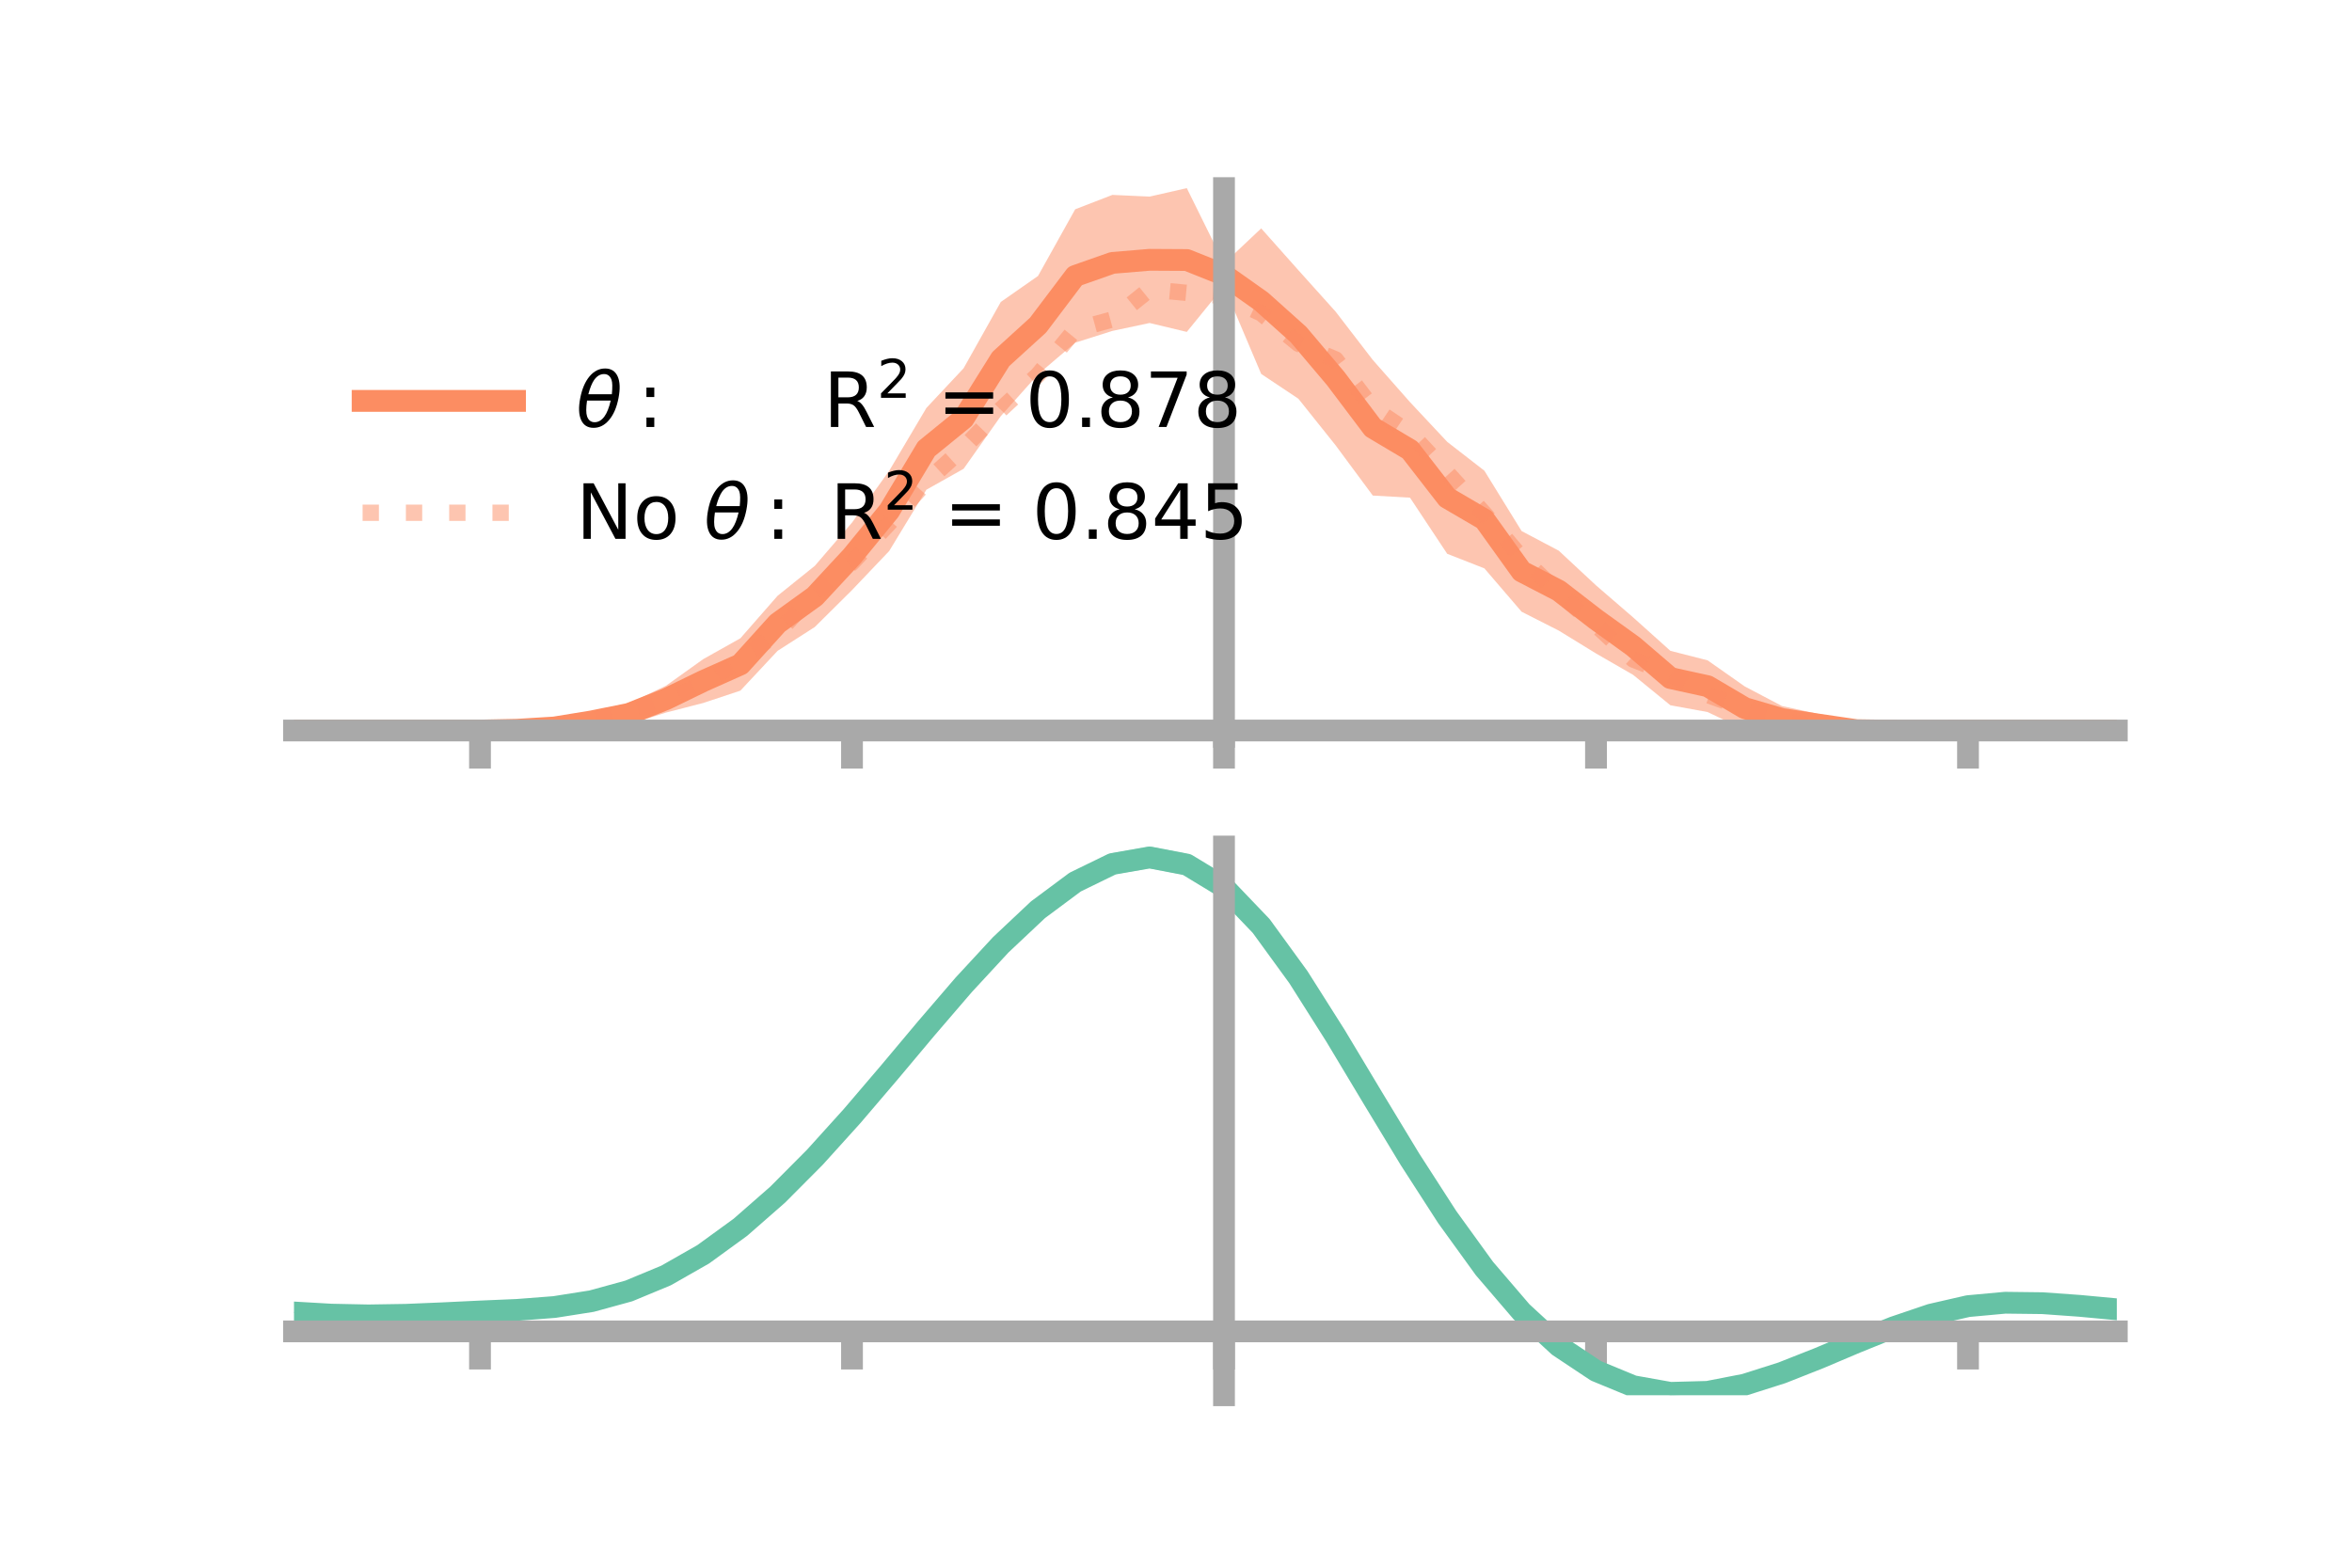 <?xml version="1.0" encoding="utf-8" standalone="no"?>
<!DOCTYPE svg PUBLIC "-//W3C//DTD SVG 1.1//EN"
  "http://www.w3.org/Graphics/SVG/1.1/DTD/svg11.dtd">
<!-- Created with matplotlib (https://matplotlib.org/) -->
<svg height="144pt" version="1.1" viewBox="0 0 216 144" width="216pt" xmlns="http://www.w3.org/2000/svg" xmlns:xlink="http://www.w3.org/1999/xlink">
 <defs>
  <style type="text/css">*{stroke-linecap:butt;stroke-linejoin:round;}</style>
 </defs>
 <g id="figure_1">
  <g id="patch_1">
   <path d="M 0 144 
L 216 144 
L 216 0 
L 0 0 
z
" style="fill:none;"/>
  </g>
  <g id="axes_1">
   <g id="patch_2">
    <path d="M 27 67.68 
L 194.4 67.68 
L 194.4 17.28 
L 27 17.28 
z
" style="fill:none;"/>
   </g>
   <g id="PolyCollection_1">
    <path clip-path="url(#pd1c7b62e13)" d="M 27 67.102 
L 27 67.102 
L 30.416 67.102 
L 33.833 67.102 
L 37.249 67.102 
L 40.665 67.102 
L 44.082 67.102 
L 47.498 66.897 
L 50.914 66.497 
L 54.331 65.651 
L 57.747 64.617 
L 61.163 62.988 
L 64.58 60.546 
L 67.996 58.628 
L 71.412 54.725 
L 74.829 51.976 
L 78.245 48.005 
L 81.661 43.243 
L 85.078 37.47 
L 88.494 33.827 
L 91.91 27.736 
L 95.327 25.35 
L 98.743 19.223 
L 102.159 17.903 
L 105.576 18.058 
L 108.992 17.28 
L 112.408 24.203 
L 115.824 20.978 
L 119.241 24.82 
L 122.657 28.623 
L 126.073 33.063 
L 129.49 36.936 
L 132.906 40.585 
L 136.322 43.239 
L 139.739 48.779 
L 143.155 50.586 
L 146.571 53.767 
L 149.988 56.716 
L 153.404 59.782 
L 156.82 60.655 
L 160.237 63.055 
L 163.653 64.852 
L 167.069 65.6 
L 170.486 66.457 
L 173.902 66.802 
L 177.318 67.004 
L 180.735 67.102 
L 184.151 67.102 
L 187.567 67.102 
L 190.984 67.102 
L 194.4 67.102 
L 194.4 67.102 
L 194.4 67.102 
L 190.984 67.102 
L 187.567 67.102 
L 184.151 67.102 
L 180.735 67.103 
L 177.318 67.276 
L 173.902 67.437 
L 170.486 67.68 
L 167.069 67.535 
L 163.653 67.237 
L 160.237 67.033 
L 156.82 65.405 
L 153.404 64.782 
L 149.988 61.994 
L 146.571 60.023 
L 143.155 57.925 
L 139.739 56.19 
L 136.322 52.209 
L 132.906 50.869 
L 129.49 45.713 
L 126.073 45.52 
L 122.657 40.904 
L 119.241 36.627 
L 115.824 34.348 
L 112.408 26.288 
L 108.992 30.487 
L 105.576 29.669 
L 102.159 30.396 
L 98.743 31.477 
L 95.327 34.39 
L 91.91 38.223 
L 88.494 43.062 
L 85.078 44.982 
L 81.661 50.613 
L 78.245 54.204 
L 74.829 57.593 
L 71.412 59.782 
L 67.996 63.438 
L 64.58 64.573 
L 61.163 65.453 
L 57.747 66.535 
L 54.331 66.878 
L 50.914 67.146 
L 47.498 67.169 
L 44.082 67.102 
L 40.665 67.102 
L 37.249 67.102 
L 33.833 67.102 
L 30.416 67.102 
L 27 67.102 
z
" style="fill:#fc8d62;fill-opacity:0.5;"/>
   </g>
   <g id="matplotlib.axis_1">
    <g id="xtick_1">
     <g id="line2d_1">
      <defs>
       <path d="M 0 0 
L 0 3.5 
" id="mabaa413603" style="stroke:#a9a9a9;stroke-width:2;"/>
      </defs>
      <g>
       <use style="fill:#a9a9a9;stroke:#a9a9a9;stroke-width:2;" x="44.082" xlink:href="#mabaa413603" y="67.102"/>
      </g>
     </g>
    </g>
    <g id="xtick_2">
     <g id="line2d_2">
      <g>
       <use style="fill:#a9a9a9;stroke:#a9a9a9;stroke-width:2;" x="78.245" xlink:href="#mabaa413603" y="67.102"/>
      </g>
     </g>
    </g>
    <g id="xtick_3">
     <g id="line2d_3">
      <g>
       <use style="fill:#a9a9a9;stroke:#a9a9a9;stroke-width:2;" x="112.408" xlink:href="#mabaa413603" y="67.102"/>
      </g>
     </g>
    </g>
    <g id="xtick_4">
     <g id="line2d_4">
      <g>
       <use style="fill:#a9a9a9;stroke:#a9a9a9;stroke-width:2;" x="146.571" xlink:href="#mabaa413603" y="67.102"/>
      </g>
     </g>
    </g>
    <g id="xtick_5">
     <g id="line2d_5">
      <g>
       <use style="fill:#a9a9a9;stroke:#a9a9a9;stroke-width:2;" x="180.735" xlink:href="#mabaa413603" y="67.102"/>
      </g>
     </g>
    </g>
   </g>
   <g id="matplotlib.axis_2"/>
   <g id="line2d_6">
    <path clip-path="url(#pd1c7b62e13)" d="M 27 67.102 
L 30.416 67.102 
L 33.833 67.102 
L 37.249 67.102 
L 40.665 67.102 
L 44.082 67.102 
L 47.498 67.033 
L 50.914 66.822 
L 54.331 66.265 
L 57.747 65.576 
L 61.163 64.221 
L 64.58 62.559 
L 67.996 61.033 
L 71.412 57.253 
L 74.829 54.785 
L 78.245 51.105 
L 81.661 46.928 
L 85.078 41.226 
L 88.494 38.444 
L 91.91 32.979 
L 95.327 29.87 
L 98.743 25.35 
L 102.159 24.149 
L 105.576 23.864 
L 108.992 23.884 
L 112.408 25.246 
L 115.824 27.663 
L 119.241 30.723 
L 122.657 34.763 
L 126.073 39.292 
L 129.49 41.324 
L 132.906 45.727 
L 136.322 47.724 
L 139.739 52.485 
L 143.155 54.255 
L 146.571 56.895 
L 149.988 59.355 
L 153.404 62.282 
L 156.82 63.03 
L 160.237 65.044 
L 163.653 66.045 
L 167.069 66.567 
L 170.486 67.069 
L 173.902 67.12 
L 177.318 67.14 
L 180.735 67.102 
L 184.151 67.102 
L 187.567 67.102 
L 190.984 67.102 
L 194.4 67.102 
" style="fill:none;stroke:#fc8d62;stroke-linecap:square;stroke-width:2;"/>
   </g>
   <g id="line2d_7">
    <path clip-path="url(#pd1c7b62e13)" d="M 27 67.102 
L 30.416 67.102 
L 33.833 67.102 
L 37.249 67.102 
L 40.665 67.102 
L 44.082 67.102 
L 47.498 67.071 
L 50.914 66.762 
L 54.331 66.201 
L 57.747 65.375 
L 61.163 64.326 
L 64.58 62.816 
L 67.996 60.604 
L 71.412 58.134 
L 74.829 54.464 
L 78.245 51.69 
L 81.661 48.054 
L 85.078 44.239 
L 88.494 41.137 
L 91.91 37.61 
L 95.327 34.432 
L 98.743 30.275 
L 102.159 29.344 
L 105.576 26.583 
L 108.992 26.9 
L 112.408 27.198 
L 115.824 28.779 
L 119.241 31.579 
L 122.657 33.014 
L 126.073 37.482 
L 129.49 39.779 
L 132.906 43.434 
L 136.322 47.188 
L 139.739 51.22 
L 143.155 54.476 
L 146.571 57.422 
L 149.988 60.575 
L 153.404 61.951 
L 156.82 63.839 
L 160.237 65.058 
L 163.653 66.139 
L 167.069 66.86 
L 170.486 67.175 
L 173.902 67.191 
L 177.318 67.101 
L 180.735 67.102 
L 184.151 67.102 
L 187.567 67.102 
L 190.984 67.102 
L 194.4 67.102 
" style="fill:none;stroke:#fc8d62;stroke-dasharray:1.5,2.475;stroke-dashoffset:0;stroke-opacity:0.5;stroke-width:1.5;"/>
   </g>
   <g id="patch_3">
    <path d="M 112.408 67.68 
L 112.408 17.28 
" style="fill:none;stroke:#a9a9a9;stroke-linecap:square;stroke-linejoin:miter;stroke-width:2;"/>
   </g>
   <g id="patch_4">
    <path d="M 194.4 67.68 
L 194.4 17.28 
" style="fill:none;"/>
   </g>
   <g id="patch_5">
    <path d="M 27 67.102 
L 194.4 67.102 
" style="fill:none;stroke:#a9a9a9;stroke-linecap:square;stroke-linejoin:miter;stroke-width:2;"/>
   </g>
   <g id="patch_6">
    <path d="M 27 17.28 
L 194.4 17.28 
" style="fill:none;"/>
   </g>
   <g id="legend_1">
    <g id="line2d_8">
     <path d="M 33.3 36.824 
L 47.3 36.824 
" style="fill:none;stroke:#fc8d62;stroke-linecap:square;stroke-width:2;"/>
    </g>
    <g id="line2d_9"/>
    <g id="text_1">
     <!-- $\theta:$      R$^{2}$ = 0.878 -->
     <g transform="translate(52.9 39.274)scale(0.07 -0.07)">
      <defs>
       <path d="M 45.516 34.672 
L 14.453 34.672 
Q 12.359 20.062 14.5 13.875 
Q 17.188 6.25 24.469 6.25 
Q 31.781 6.25 37.359 13.922 
Q 42.234 20.656 45.516 34.672 
z
M 47.016 42.969 
Q 48.344 56.844 46.625 61.719 
Q 43.953 69.438 36.766 69.438 
Q 29.297 69.438 23.828 61.812 
Q 19.531 55.672 16.156 42.969 
z
M 38.188 76.766 
Q 49.906 76.766 54.594 66.406 
Q 59.281 56.109 55.719 37.844 
Q 52.203 19.625 43.453 9.281 
Q 34.766 -1.125 23.047 -1.125 
Q 11.281 -1.125 6.641 9.281 
Q 2 19.625 5.516 37.844 
Q 9.078 56.109 17.719 66.406 
Q 26.422 76.766 38.188 76.766 
z
" id="DejaVuSans-Oblique-952"/>
       <path d="M 11.719 12.406 
L 22.016 12.406 
L 22.016 0 
L 11.719 0 
z
M 11.719 51.703 
L 22.016 51.703 
L 22.016 39.312 
L 11.719 39.312 
z
" id="DejaVuSans-58"/>
       <path id="DejaVuSans-32"/>
       <path d="M 44.391 34.188 
Q 47.562 33.109 50.562 29.594 
Q 53.562 26.078 56.594 19.922 
L 66.609 0 
L 56 0 
L 46.688 18.703 
Q 43.062 26.031 39.672 28.422 
Q 36.281 30.812 30.422 30.812 
L 19.672 30.812 
L 19.672 0 
L 9.812 0 
L 9.812 72.906 
L 32.078 72.906 
Q 44.578 72.906 50.734 67.672 
Q 56.891 62.453 56.891 51.906 
Q 56.891 45.016 53.688 40.469 
Q 50.484 35.938 44.391 34.188 
z
M 19.672 64.797 
L 19.672 38.922 
L 32.078 38.922 
Q 39.203 38.922 42.844 42.219 
Q 46.484 45.516 46.484 51.906 
Q 46.484 58.297 42.844 61.547 
Q 39.203 64.797 32.078 64.797 
z
" id="DejaVuSans-82"/>
       <path d="M 19.188 8.297 
L 53.609 8.297 
L 53.609 0 
L 7.328 0 
L 7.328 8.297 
Q 12.938 14.109 22.625 23.891 
Q 32.328 33.688 34.812 36.531 
Q 39.547 41.844 41.422 45.531 
Q 43.312 49.219 43.312 52.781 
Q 43.312 58.594 39.234 62.25 
Q 35.156 65.922 28.609 65.922 
Q 23.969 65.922 18.812 64.312 
Q 13.672 62.703 7.812 59.422 
L 7.812 69.391 
Q 13.766 71.781 18.938 73 
Q 24.125 74.219 28.422 74.219 
Q 39.75 74.219 46.484 68.547 
Q 53.219 62.891 53.219 53.422 
Q 53.219 48.922 51.531 44.891 
Q 49.859 40.875 45.406 35.406 
Q 44.188 33.984 37.641 27.219 
Q 31.109 20.453 19.188 8.297 
z
" id="DejaVuSans-50"/>
       <path d="M 10.594 45.406 
L 73.188 45.406 
L 73.188 37.203 
L 10.594 37.203 
z
M 10.594 25.484 
L 73.188 25.484 
L 73.188 17.188 
L 10.594 17.188 
z
" id="DejaVuSans-61"/>
       <path d="M 31.781 66.406 
Q 24.172 66.406 20.328 58.906 
Q 16.5 51.422 16.5 36.375 
Q 16.5 21.391 20.328 13.891 
Q 24.172 6.391 31.781 6.391 
Q 39.453 6.391 43.281 13.891 
Q 47.125 21.391 47.125 36.375 
Q 47.125 51.422 43.281 58.906 
Q 39.453 66.406 31.781 66.406 
z
M 31.781 74.219 
Q 44.047 74.219 50.516 64.516 
Q 56.984 54.828 56.984 36.375 
Q 56.984 17.969 50.516 8.266 
Q 44.047 -1.422 31.781 -1.422 
Q 19.531 -1.422 13.062 8.266 
Q 6.594 17.969 6.594 36.375 
Q 6.594 54.828 13.062 64.516 
Q 19.531 74.219 31.781 74.219 
z
" id="DejaVuSans-48"/>
       <path d="M 10.688 12.406 
L 21 12.406 
L 21 0 
L 10.688 0 
z
" id="DejaVuSans-46"/>
       <path d="M 31.781 34.625 
Q 24.75 34.625 20.719 30.859 
Q 16.703 27.094 16.703 20.516 
Q 16.703 13.922 20.719 10.156 
Q 24.75 6.391 31.781 6.391 
Q 38.812 6.391 42.859 10.172 
Q 46.922 13.969 46.922 20.516 
Q 46.922 27.094 42.891 30.859 
Q 38.875 34.625 31.781 34.625 
z
M 21.922 38.812 
Q 15.578 40.375 12.031 44.719 
Q 8.5 49.078 8.5 55.328 
Q 8.5 64.062 14.719 69.141 
Q 20.953 74.219 31.781 74.219 
Q 42.672 74.219 48.875 69.141 
Q 55.078 64.062 55.078 55.328 
Q 55.078 49.078 51.531 44.719 
Q 48 40.375 41.703 38.812 
Q 48.828 37.156 52.797 32.312 
Q 56.781 27.484 56.781 20.516 
Q 56.781 9.906 50.312 4.234 
Q 43.844 -1.422 31.781 -1.422 
Q 19.734 -1.422 13.25 4.234 
Q 6.781 9.906 6.781 20.516 
Q 6.781 27.484 10.781 32.312 
Q 14.797 37.156 21.922 38.812 
z
M 18.312 54.391 
Q 18.312 48.734 21.844 45.562 
Q 25.391 42.391 31.781 42.391 
Q 38.141 42.391 41.719 45.562 
Q 45.312 48.734 45.312 54.391 
Q 45.312 60.062 41.719 63.234 
Q 38.141 66.406 31.781 66.406 
Q 25.391 66.406 21.844 63.234 
Q 18.312 60.062 18.312 54.391 
z
" id="DejaVuSans-56"/>
       <path d="M 8.203 72.906 
L 55.078 72.906 
L 55.078 68.703 
L 28.609 0 
L 18.312 0 
L 43.219 64.594 
L 8.203 64.594 
z
" id="DejaVuSans-55"/>
      </defs>
      <use transform="translate(0 0.766)" xlink:href="#DejaVuSans-Oblique-952"/>
      <use transform="translate(80.664 0.766)" xlink:href="#DejaVuSans-58"/>
      <use transform="translate(133.838 0.766)" xlink:href="#DejaVuSans-32"/>
      <use transform="translate(165.625 0.766)" xlink:href="#DejaVuSans-32"/>
      <use transform="translate(197.412 0.766)" xlink:href="#DejaVuSans-32"/>
      <use transform="translate(229.199 0.766)" xlink:href="#DejaVuSans-32"/>
      <use transform="translate(260.986 0.766)" xlink:href="#DejaVuSans-32"/>
      <use transform="translate(292.773 0.766)" xlink:href="#DejaVuSans-32"/>
      <use transform="translate(324.561 0.766)" xlink:href="#DejaVuSans-82"/>
      <use transform="translate(395 39.047)scale(0.7)" xlink:href="#DejaVuSans-50"/>
      <use transform="translate(442.271 0.766)" xlink:href="#DejaVuSans-32"/>
      <use transform="translate(474.058 0.766)" xlink:href="#DejaVuSans-61"/>
      <use transform="translate(557.847 0.766)" xlink:href="#DejaVuSans-32"/>
      <use transform="translate(589.634 0.766)" xlink:href="#DejaVuSans-48"/>
      <use transform="translate(653.257 0.766)" xlink:href="#DejaVuSans-46"/>
      <use transform="translate(682.419 0.766)" xlink:href="#DejaVuSans-56"/>
      <use transform="translate(746.042 0.766)" xlink:href="#DejaVuSans-55"/>
      <use transform="translate(809.665 0.766)" xlink:href="#DejaVuSans-56"/>
     </g>
    </g>
    <g id="line2d_10">
     <path d="M 33.3 47.099 
L 47.3 47.099 
" style="fill:none;stroke:#fc8d62;stroke-dasharray:1.5,2.475;stroke-dashoffset:0;stroke-opacity:0.5;stroke-width:1.5;"/>
    </g>
    <g id="line2d_11"/>
    <g id="text_2">
     <!-- No $\theta:$ R$^{2}$ = 0.845 -->
     <g transform="translate(52.9 49.549)scale(0.07 -0.07)">
      <defs>
       <path d="M 9.812 72.906 
L 23.094 72.906 
L 55.422 11.922 
L 55.422 72.906 
L 64.984 72.906 
L 64.984 0 
L 51.703 0 
L 19.391 60.984 
L 19.391 0 
L 9.812 0 
z
" id="DejaVuSans-78"/>
       <path d="M 30.609 48.391 
Q 23.391 48.391 19.188 42.75 
Q 14.984 37.109 14.984 27.297 
Q 14.984 17.484 19.156 11.844 
Q 23.344 6.203 30.609 6.203 
Q 37.797 6.203 41.984 11.859 
Q 46.188 17.531 46.188 27.297 
Q 46.188 37.016 41.984 42.703 
Q 37.797 48.391 30.609 48.391 
z
M 30.609 56 
Q 42.328 56 49.016 48.375 
Q 55.719 40.766 55.719 27.297 
Q 55.719 13.875 49.016 6.219 
Q 42.328 -1.422 30.609 -1.422 
Q 18.844 -1.422 12.172 6.219 
Q 5.516 13.875 5.516 27.297 
Q 5.516 40.766 12.172 48.375 
Q 18.844 56 30.609 56 
z
" id="DejaVuSans-111"/>
       <path d="M 37.797 64.312 
L 12.891 25.391 
L 37.797 25.391 
z
M 35.203 72.906 
L 47.609 72.906 
L 47.609 25.391 
L 58.016 25.391 
L 58.016 17.188 
L 47.609 17.188 
L 47.609 0 
L 37.797 0 
L 37.797 17.188 
L 4.891 17.188 
L 4.891 26.703 
z
" id="DejaVuSans-52"/>
       <path d="M 10.797 72.906 
L 49.516 72.906 
L 49.516 64.594 
L 19.828 64.594 
L 19.828 46.734 
Q 21.969 47.469 24.109 47.828 
Q 26.266 48.188 28.422 48.188 
Q 40.625 48.188 47.75 41.5 
Q 54.891 34.812 54.891 23.391 
Q 54.891 11.625 47.562 5.094 
Q 40.234 -1.422 26.906 -1.422 
Q 22.312 -1.422 17.547 -0.641 
Q 12.797 0.141 7.719 1.703 
L 7.719 11.625 
Q 12.109 9.234 16.797 8.062 
Q 21.484 6.891 26.703 6.891 
Q 35.156 6.891 40.078 11.328 
Q 45.016 15.766 45.016 23.391 
Q 45.016 31 40.078 35.438 
Q 35.156 39.891 26.703 39.891 
Q 22.75 39.891 18.812 39.016 
Q 14.891 38.141 10.797 36.281 
z
" id="DejaVuSans-53"/>
      </defs>
      <use transform="translate(0 0.766)" xlink:href="#DejaVuSans-78"/>
      <use transform="translate(74.805 0.766)" xlink:href="#DejaVuSans-111"/>
      <use transform="translate(135.986 0.766)" xlink:href="#DejaVuSans-32"/>
      <use transform="translate(167.773 0.766)" xlink:href="#DejaVuSans-Oblique-952"/>
      <use transform="translate(248.438 0.766)" xlink:href="#DejaVuSans-58"/>
      <use transform="translate(301.611 0.766)" xlink:href="#DejaVuSans-32"/>
      <use transform="translate(333.398 0.766)" xlink:href="#DejaVuSans-82"/>
      <use transform="translate(403.838 39.047)scale(0.7)" xlink:href="#DejaVuSans-50"/>
      <use transform="translate(451.108 0.766)" xlink:href="#DejaVuSans-32"/>
      <use transform="translate(482.896 0.766)" xlink:href="#DejaVuSans-61"/>
      <use transform="translate(566.685 0.766)" xlink:href="#DejaVuSans-32"/>
      <use transform="translate(598.472 0.766)" xlink:href="#DejaVuSans-48"/>
      <use transform="translate(662.095 0.766)" xlink:href="#DejaVuSans-46"/>
      <use transform="translate(691.257 0.766)" xlink:href="#DejaVuSans-56"/>
      <use transform="translate(754.88 0.766)" xlink:href="#DejaVuSans-52"/>
      <use transform="translate(818.503 0.766)" xlink:href="#DejaVuSans-53"/>
     </g>
    </g>
   </g>
  </g>
  <g id="axes_2">
   <g id="patch_7">
    <path d="M 27 128.16 
L 194.4 128.16 
L 194.4 77.76 
L 27 77.76 
z
" style="fill:none;"/>
   </g>
   <g id="PolyCollection_2">
    <path clip-path="url(#pd0327ae060)" d="M 27 120.6 
L 27 120.516 
L 30.416 120.723 
L 33.833 120.796 
L 37.249 120.735 
L 40.665 120.584 
L 44.082 120.412 
L 47.498 120.261 
L 50.914 119.992 
L 54.331 119.446 
L 57.747 118.498 
L 61.163 117.055 
L 64.58 115.066 
L 67.996 112.524 
L 71.412 109.459 
L 74.829 105.939 
L 78.245 102.063 
L 81.661 97.963 
L 85.078 93.79 
L 88.494 89.721 
L 91.91 85.944 
L 95.327 82.659 
L 98.743 80.066 
L 102.159 78.368 
L 105.576 77.76 
L 108.992 78.426 
L 112.408 80.534 
L 115.824 84.16 
L 119.241 88.931 
L 122.657 94.413 
L 126.073 100.201 
L 129.49 105.939 
L 132.906 111.328 
L 136.322 116.133 
L 139.739 120.186 
L 143.155 123.383 
L 146.571 125.683 
L 149.988 127.106 
L 153.404 127.721 
L 156.82 127.637 
L 160.237 126.985 
L 163.653 125.917 
L 167.069 124.592 
L 170.486 123.171 
L 173.902 121.813 
L 177.318 120.671 
L 180.735 119.894 
L 184.151 119.581 
L 187.567 119.626 
L 190.984 119.88 
L 194.4 120.211 
L 194.4 120.321 
L 194.4 120.321 
L 190.984 120.015 
L 187.567 119.779 
L 184.151 119.744 
L 180.735 120.061 
L 177.318 120.85 
L 173.902 122.023 
L 170.486 123.429 
L 167.069 124.904 
L 163.653 126.279 
L 160.237 127.386 
L 156.82 128.062 
L 153.404 128.16 
L 149.988 127.556 
L 146.571 126.159 
L 143.155 123.914 
L 139.739 120.814 
L 136.322 116.895 
L 132.906 112.254 
L 129.49 107.048 
L 126.073 101.499 
L 122.657 95.895 
L 119.241 90.583 
L 115.824 85.956 
L 112.408 82.439 
L 108.992 80.401 
L 105.576 79.759 
L 102.159 80.347 
L 98.743 81.98 
L 95.327 84.469 
L 91.91 87.616 
L 88.494 91.226 
L 85.078 95.11 
L 81.661 99.086 
L 78.245 102.989 
L 74.829 106.674 
L 71.412 110.021 
L 67.996 112.938 
L 64.58 115.363 
L 61.163 117.27 
L 57.747 118.665 
L 54.331 119.59 
L 50.914 120.122 
L 47.498 120.38 
L 44.082 120.519 
L 40.665 120.675 
L 37.249 120.808 
L 33.833 120.855 
L 30.416 120.787 
L 27 120.6 
z
" style="fill:#66c2a5;fill-opacity:0.5;"/>
   </g>
   <g id="matplotlib.axis_3">
    <g id="xtick_6">
     <g id="line2d_12">
      <g>
       <use style="fill:#a9a9a9;stroke:#a9a9a9;stroke-width:2;" x="44.082" xlink:href="#mabaa413603" y="122.293"/>
      </g>
     </g>
    </g>
    <g id="xtick_7">
     <g id="line2d_13">
      <g>
       <use style="fill:#a9a9a9;stroke:#a9a9a9;stroke-width:2;" x="78.245" xlink:href="#mabaa413603" y="122.293"/>
      </g>
     </g>
    </g>
    <g id="xtick_8">
     <g id="line2d_14">
      <g>
       <use style="fill:#a9a9a9;stroke:#a9a9a9;stroke-width:2;" x="112.408" xlink:href="#mabaa413603" y="122.293"/>
      </g>
     </g>
    </g>
    <g id="xtick_9">
     <g id="line2d_15">
      <g>
       <use style="fill:#a9a9a9;stroke:#a9a9a9;stroke-width:2;" x="146.571" xlink:href="#mabaa413603" y="122.293"/>
      </g>
     </g>
    </g>
    <g id="xtick_10">
     <g id="line2d_16">
      <g>
       <use style="fill:#a9a9a9;stroke:#a9a9a9;stroke-width:2;" x="180.735" xlink:href="#mabaa413603" y="122.293"/>
      </g>
     </g>
    </g>
   </g>
   <g id="matplotlib.axis_4"/>
   <g id="line2d_17">
    <path clip-path="url(#pd0327ae060)" d="M 27 120.558 
L 30.416 120.755 
L 33.833 120.826 
L 37.249 120.772 
L 40.665 120.63 
L 44.082 120.466 
L 47.498 120.32 
L 50.914 120.057 
L 54.331 119.518 
L 57.747 118.581 
L 61.163 117.162 
L 64.58 115.215 
L 67.996 112.731 
L 71.412 109.74 
L 74.829 106.306 
L 78.245 102.526 
L 81.661 98.524 
L 85.078 94.45 
L 88.494 90.474 
L 91.91 86.78 
L 95.327 83.564 
L 98.743 81.023 
L 102.159 79.358 
L 105.576 78.759 
L 108.992 79.414 
L 112.408 81.486 
L 115.824 85.058 
L 119.241 89.757 
L 122.657 95.154 
L 126.073 100.85 
L 129.49 106.493 
L 132.906 111.791 
L 136.322 116.514 
L 139.739 120.5 
L 143.155 123.649 
L 146.571 125.921 
L 149.988 127.331 
L 153.404 127.941 
L 156.82 127.849 
L 160.237 127.185 
L 163.653 126.098 
L 167.069 124.748 
L 170.486 123.3 
L 173.902 121.918 
L 177.318 120.76 
L 180.735 119.977 
L 184.151 119.662 
L 187.567 119.703 
L 190.984 119.948 
L 194.4 120.266 
" style="fill:none;stroke:#66c2a5;stroke-linecap:square;stroke-width:2;"/>
   </g>
   <g id="patch_8">
    <path d="M 112.408 128.16 
L 112.408 77.76 
" style="fill:none;stroke:#a9a9a9;stroke-linecap:square;stroke-linejoin:miter;stroke-width:2;"/>
   </g>
   <g id="patch_9">
    <path d="M 194.4 128.16 
L 194.4 77.76 
" style="fill:none;"/>
   </g>
   <g id="patch_10">
    <path d="M 27 122.293 
L 194.4 122.293 
" style="fill:none;stroke:#a9a9a9;stroke-linecap:square;stroke-linejoin:miter;stroke-width:2;"/>
   </g>
   <g id="patch_11">
    <path d="M 27 77.76 
L 194.4 77.76 
" style="fill:none;"/>
   </g>
  </g>
 </g>
 <defs>
  <clipPath id="pd1c7b62e13">
   <rect height="50.4" width="167.4" x="27" y="17.28"/>
  </clipPath>
  <clipPath id="pd0327ae060">
   <rect height="50.4" width="167.4" x="27" y="77.76"/>
  </clipPath>
 </defs>
</svg>
